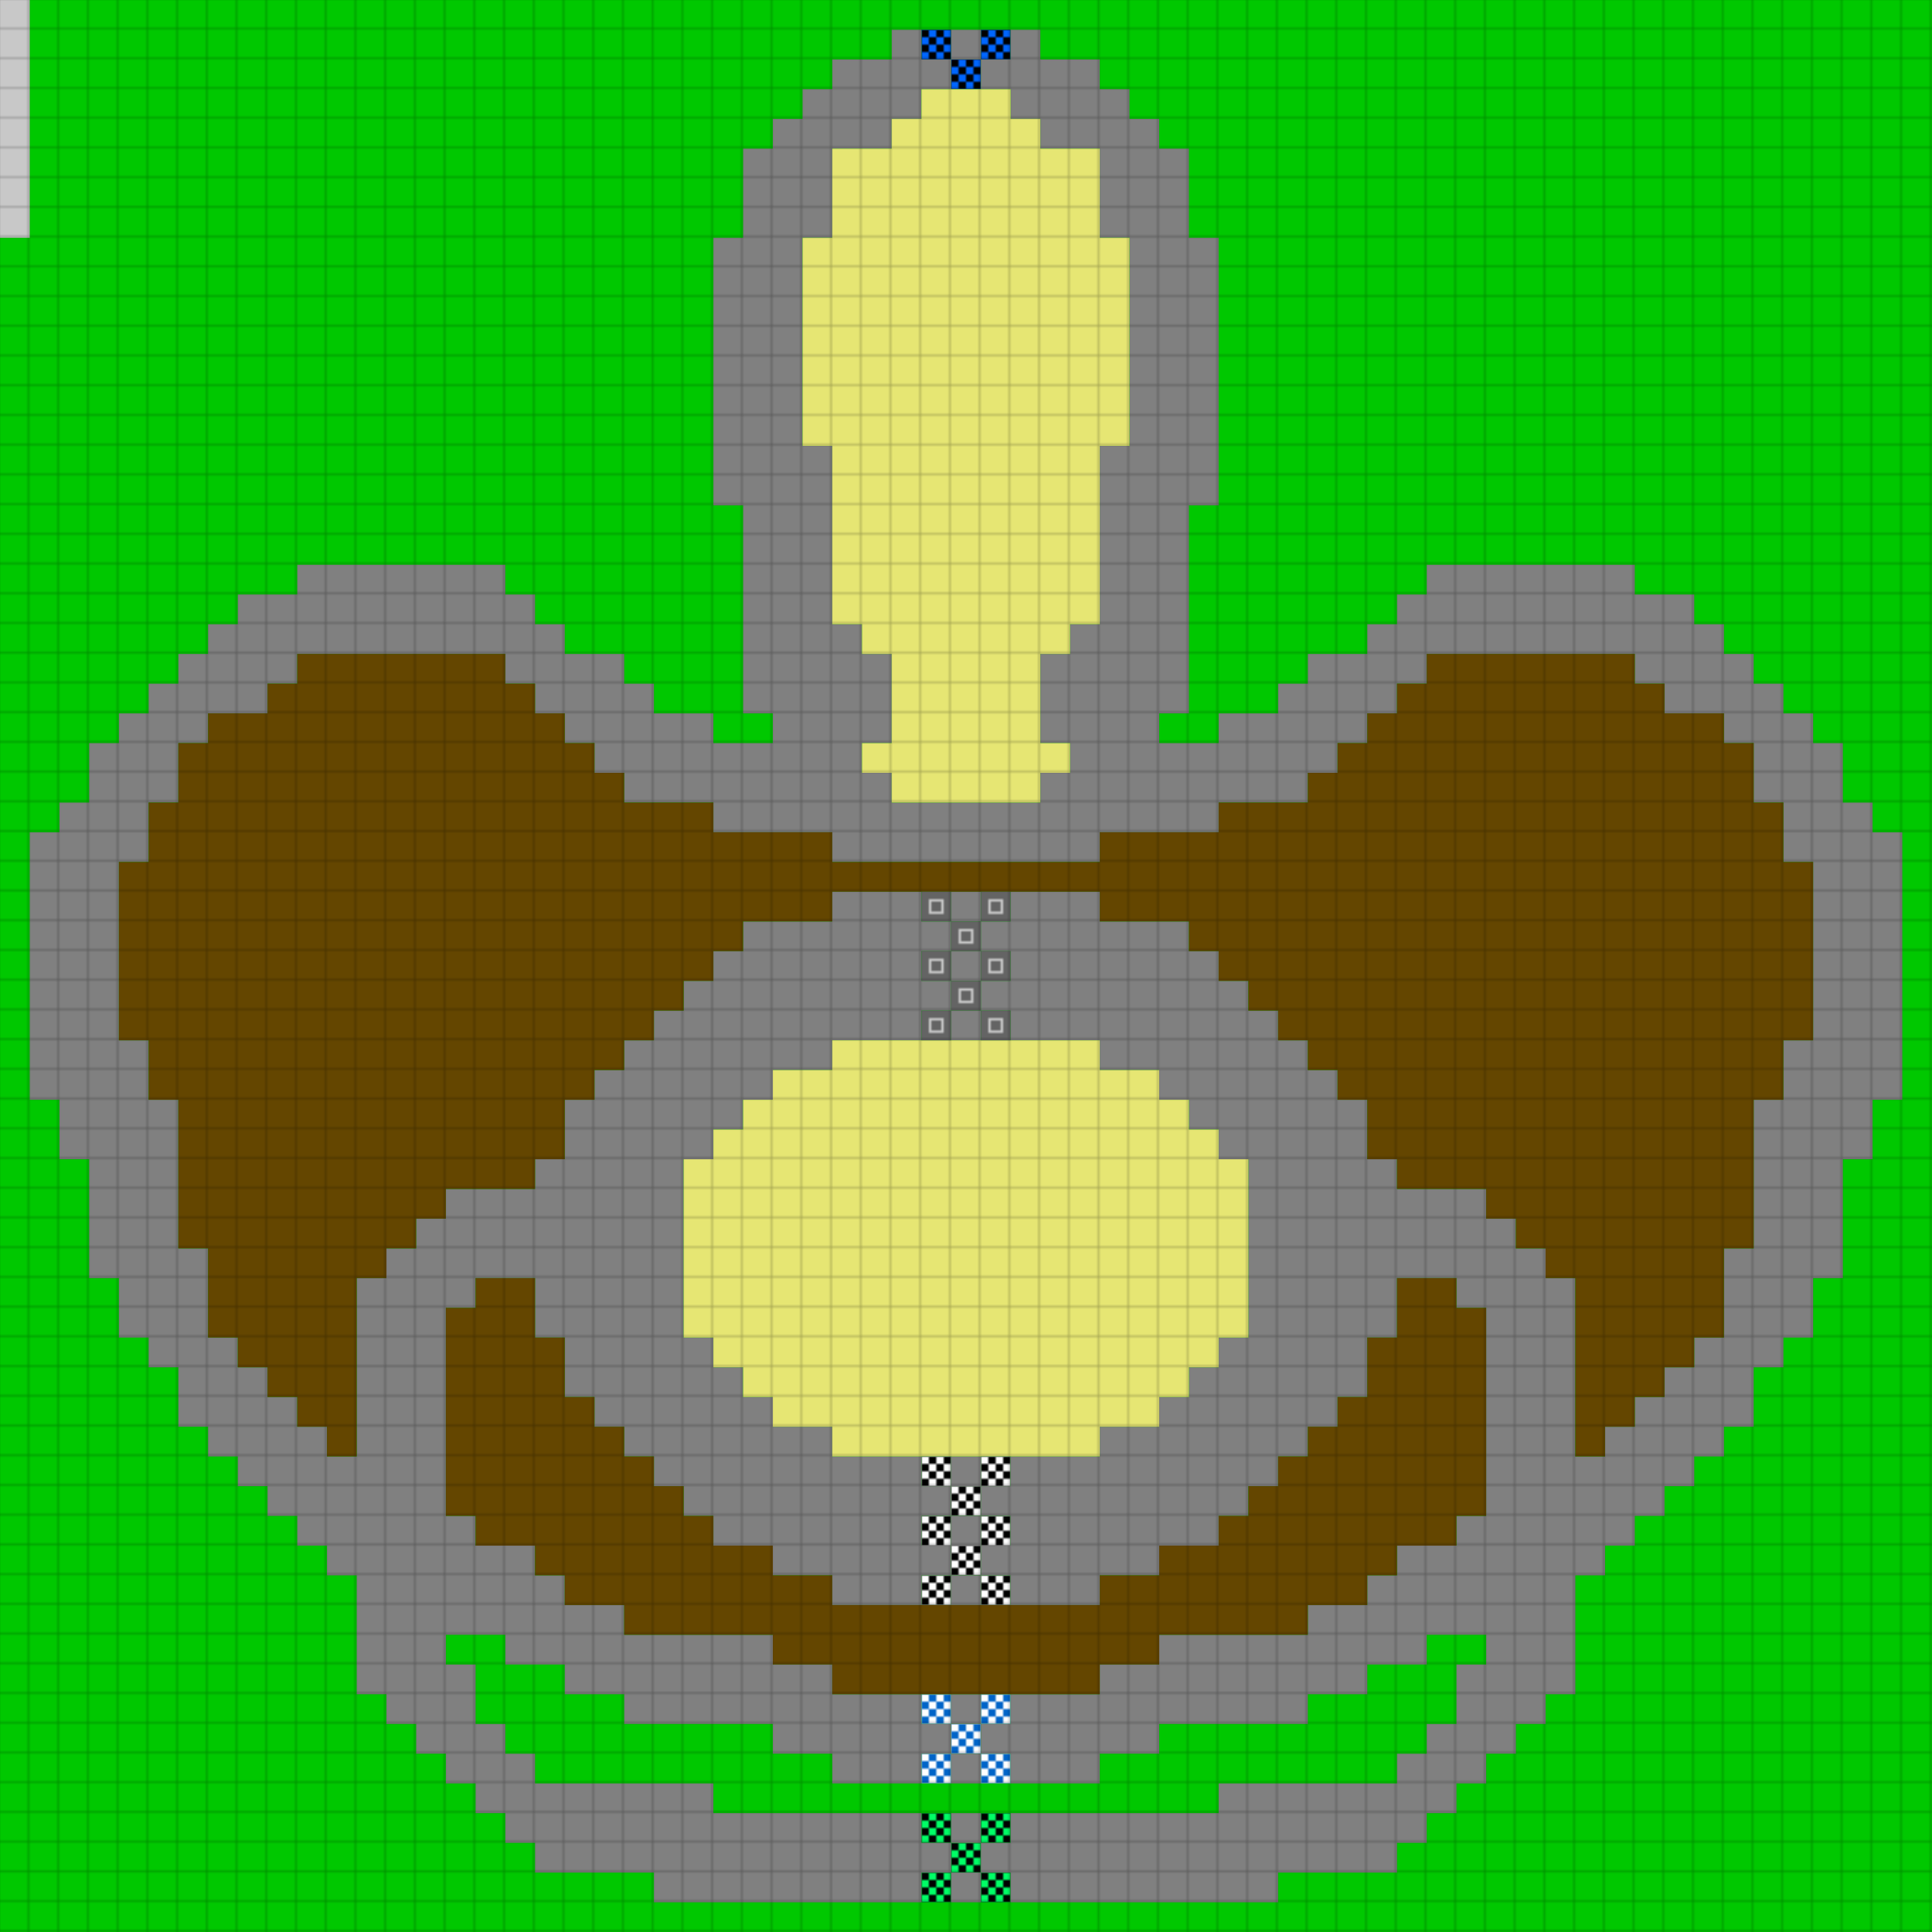 <svg height="780" width="780" id="mapSvgView" xmlns:xlink="http://www.w3.org/1999/xlink" version="1.1" xmlns="http://www.w3.org/2000/svg"> <defs> <style type="text/css"> .grass {fill: rgb(0, 200, 0);} .road {fill: rgb(128, 128, 128);} .start {fill: url(#startPattern)} .finish {fill: url(#finishPattern)} .mud {fill: rgb(100, 70, 0);} .sand {fill: rgb(230, 230, 115);} .water {fill: blue;} .earth {fill: brown;} .night {fill: black;} .parc {fill: rgb(200, 200, 200);} .cp1color {fill: rgb(0, 102, 255);} .cp2color {fill: rgb(0, 100, 200);} .cp3color {fill: rgb(0, 255, 102);} .cp4color {fill: rgb(0, 200, 0);} .cp5color {fill: rgb(255, 255, 0);} .cp6color {fill: rgb(200, 200, 0);} .cp7color {fill: rgb(255, 0, 0);} .cp8color {fill: rgb(200, 0, 0);} .cp9color {fill: rgb(255, 0, 255);} .cp1 {fill: url(#cp1pattern);} .cp2 {fill: url(#cp2pattern);} .cp3 {fill: url(#cp3pattern);} .cp4 {fill: url(#cp4pattern);} .cp5 {fill: url(#cp5pattern);} .cp6 {fill: url(#cp6pattern);} .cp7 {fill: url(#cp7pattern);} .cp8 {fill: url(#cp8pattern);} .cp9 {fill: url(#cp9pattern);} .primaryColor {fill: rgb(0, 255, 102);} </style> <pattern y="0" x="0" height="12" width="12" patternUnits="userSpaceOnUse" id="grid"> <line stroke-width="1" stroke="black" y2="12" x2="12" y1="0" x1="12"></line> <line stroke-width="1" stroke="black" y2="12" x2="12" y1="12" x1="0"></line> </pattern> <pattern y="0" x="0" height="12" width="12" patternUnits="userSpaceOnUse" id="finishPattern"> <rect fill="black" height="12" width="12" y="0" x="0"></rect> <path fill="white" d="M0,0L3,0L3,3L0,3L0,0M6,0L9,0L9,3L6,3L6,0M3,3L6,3L6,6L3,6L3,3M9,3L12,3L12,6L9,6L9,3"></path> <path fill="white" d="M0,6L3,6L3,9L0,9L0,6M6,6L9,6L9,9L6,9L6,6M3,9L6,9L6,12L3,12L3,9M9,9L12,9L12,12L9,12L9,9"></path> </pattern> <pattern y="0" x="0" height="12" width="12" patternUnits="userSpaceOnUse" id="startPattern"> <rect fill="rgb(100,100,100)" height="12" width="12" y="0" x="0"></rect> <rect stroke-width="1" stroke="rgb(200,200,200)" fill="none" height="5" width="5" y="3.5" x="3.5"></rect> &gt; </pattern> <pattern y="0" x="0" height="12" width="12" patternUnits="userSpaceOnUse" id="cp1pattern"> <rect class="cp1color" height="12" width="12" y="0" x="0"></rect> <path fill="black" d="M0,0L3,0L3,3L0,3L0,0M6,0L9,0L9,3L6,3L6,0M3,3L6,3L6,6L3,6L3,3M9,3L12,3L12,6L9,6L9,3"></path> <path fill="black" d="M0,6L3,6L3,9L0,9L0,6M6,6L9,6L9,9L6,9L6,6M3,9L6,9L6,12L3,12L3,9M9,9L12,9L12,12L9,12L9,9"></path> </pattern> <pattern y="0" x="0" height="12" width="12" patternUnits="userSpaceOnUse" id="cp2pattern"> <rect class="cp2color" height="12" width="12" y="0" x="0"></rect> <path fill="white" d="M0,0L3,0L3,3L0,3L0,0M6,0L9,0L9,3L6,3L6,0M3,3L6,3L6,6L3,6L3,3M9,3L12,3L12,6L9,6L9,3"></path> <path fill="white" d="M0,6L3,6L3,9L0,9L0,6M6,6L9,6L9,9L6,9L6,6M3,9L6,9L6,12L3,12L3,9M9,9L12,9L12,12L9,12L9,9"></path> </pattern> <pattern y="0" x="0" height="12" width="12" patternUnits="userSpaceOnUse" id="cp3pattern"> <rect class="cp3color" height="12" width="12" y="0" x="0"></rect> <path fill="black" d="M0,0L3,0L3,3L0,3L0,0M6,0L9,0L9,3L6,3L6,0M3,3L6,3L6,6L3,6L3,3M9,3L12,3L12,6L9,6L9,3"></path> <path fill="black" d="M0,6L3,6L3,9L0,9L0,6M6,6L9,6L9,9L6,9L6,6M3,9L6,9L6,12L3,12L3,9M9,9L12,9L12,12L9,12L9,9"></path> </pattern> <pattern y="0" x="0" height="12" width="12" patternUnits="userSpaceOnUse" id="cp4pattern"> <rect class="cp4color" height="12" width="12" y="0" x="0"></rect> <path fill="white" d="M0,0L3,0L3,3L0,3L0,0M6,0L9,0L9,3L6,3L6,0M3,3L6,3L6,6L3,6L3,3M9,3L12,3L12,6L9,6L9,3"></path> <path fill="white" d="M0,6L3,6L3,9L0,9L0,6M6,6L9,6L9,9L6,9L6,6M3,9L6,9L6,12L3,12L3,9M9,9L12,9L12,12L9,12L9,9"></path> </pattern> <pattern y="0" x="0" height="12" width="12" patternUnits="userSpaceOnUse" id="cp5pattern"> <rect class="cp5color" height="12" width="12" y="0" x="0"></rect> <path fill="black" d="M0,0L3,0L3,3L0,3L0,0M6,0L9,0L9,3L6,3L6,0M3,3L6,3L6,6L3,6L3,3M9,3L12,3L12,6L9,6L9,3"></path> <path fill="black" d="M0,6L3,6L3,9L0,9L0,6M6,6L9,6L9,9L6,9L6,6M3,9L6,9L6,12L3,12L3,9M9,9L12,9L12,12L9,12L9,9"></path> </pattern> <pattern y="0" x="0" height="12" width="12" patternUnits="userSpaceOnUse" id="cp6pattern"> <rect class="cp6color" height="12" width="12" y="0" x="0"></rect> <path fill="white" d="M0,0L3,0L3,3L0,3L0,0M6,0L9,0L9,3L6,3L6,0M3,3L6,3L6,6L3,6L3,3M9,3L12,3L12,6L9,6L9,3"></path> <path fill="white" d="M0,6L3,6L3,9L0,9L0,6M6,6L9,6L9,9L6,9L6,6M3,9L6,9L6,12L3,12L3,9M9,9L12,9L12,12L9,12L9,9"></path> </pattern> <pattern y="0" x="0" height="12" width="12" patternUnits="userSpaceOnUse" id="cp7pattern"> <rect class="cp7color" height="12" width="12" y="0" x="0"></rect> <path fill="black" d="M0,0L3,0L3,3L0,3L0,0M6,0L9,0L9,3L6,3L6,0M3,3L6,3L6,6L3,6L3,3M9,3L12,3L12,6L9,6L9,3"></path> <path fill="black" d="M0,6L3,6L3,9L0,9L0,6M6,6L9,6L9,9L6,9L6,6M3,9L6,9L6,12L3,12L3,9M9,9L12,9L12,12L9,12L9,9"></path> </pattern> <pattern y="0" x="0" height="12" width="12" patternUnits="userSpaceOnUse" id="cp8pattern"> <rect class="cp8color" height="12" width="12" y="0" x="0"></rect> <path fill="white" d="M0,0L3,0L3,3L0,3L0,0M6,0L9,0L9,3L6,3L6,0M3,3L6,3L6,6L3,6L3,3M9,3L12,3L12,6L9,6L9,3"></path> <path fill="white" d="M0,6L3,6L3,9L0,9L0,6M6,6L9,6L9,9L6,9L6,6M3,9L6,9L6,12L3,12L3,9M9,9L12,9L12,12L9,12L9,9"></path> </pattern> <pattern y="0" x="0" height="12" width="12" patternUnits="userSpaceOnUse" id="cp9pattern"> <rect class="cp9color" height="12" width="12" y="0" x="0"></rect> <path fill="black" d="M0,0L3,0L3,3L0,3L0,0M6,0L9,0L9,3L6,3L6,0M3,3L6,3L6,6L3,6L3,3M9,3L12,3L12,6L9,6L9,3"></path> <path fill="black" d="M0,6L3,6L3,9L0,9L0,6M6,6L9,6L9,9L6,9L6,6M3,9L6,9L6,12L3,12L3,9M9,9L12,9L12,12L9,12L9,9"></path> </pattern> </defs> <rect height="100%" width="100%" y="0" x="0" class="grass" id="mainfill"></rect> <g id="paths"><path class="cp1" d="M372,12L372,12L384,12L384,24L372,24L372,12M384,24L384,24L396,24L396,12L408,12L408,24L396,24L396,36L384,36Z"></path><path class="cp2" d="M372,684L372,684L384,684L384,696L372,696L372,684M384,696L384,696L396,696L396,684L408,684L408,696L396,696L396,708L384,708L384,696M396,708L396,708L408,708L408,720L396,720L396,708M384,708L384,708L384,720L372,720L372,708Z"></path><path class="cp3" d="M372,732L372,732L384,732L384,744L372,744L372,732M384,744L384,744L396,744L396,732L408,732L408,744L396,744L396,756L384,756L384,744M396,756L396,756L408,756L408,768L396,768L396,756M384,756L384,756L384,768L372,768L372,756Z"></path><path class="parc" d="M0,0L0,0L12,0L12,96L0,96Z"></path><path class="road" d="M360,12L360,12L372,12L372,24L384,24L384,12L396,12L396,24L384,24L384,36L372,36L372,48L360,48L360,60L336,60L336,96L324,96L324,180L336,180L336,252L348,252L348,264L360,264L360,300L348,300L348,312L360,312L360,324L420,324L420,312L432,312L432,300L420,300L420,264L432,264L432,252L444,252L444,180L456,180L456,96L444,96L444,60L420,60L420,48L408,48L408,36L396,36L396,24L408,24L408,12L420,12L420,24L444,24L444,36L456,36L456,48L468,48L468,60L480,60L480,96L492,96L492,204L480,204L480,288L468,288L468,300L492,300L492,288L516,288L516,276L528,276L528,264L552,264L552,252L564,252L564,240L576,240L576,228L660,228L660,240L684,240L684,252L696,252L696,264L708,264L708,276L720,276L720,288L732,288L732,300L744,300L744,324L756,324L756,336L768,336L768,444L756,444L756,468L744,468L744,516L732,516L732,540L720,540L720,552L708,552L708,576L696,576L696,588L684,588L684,600L672,600L672,612L660,612L660,624L648,624L648,636L636,636L636,684L624,684L624,696L612,696L612,708L600,708L600,720L588,720L588,732L576,732L576,744L564,744L564,756L516,756L516,768L408,768L408,756L396,756L396,744L384,744L384,732L396,732L396,744L408,744L408,732L492,732L492,720L564,720L564,708L576,708L576,696L588,696L588,672L600,672L600,660L576,660L576,672L552,672L552,684L528,684L528,696L468,696L468,708L444,708L444,720L408,720L408,708L396,708L396,696L384,696L384,684L396,684L396,696L408,696L408,684L444,684L444,672L468,672L468,660L528,660L528,648L552,648L552,636L564,636L564,624L588,624L588,612L600,612L600,528L588,528L588,516L564,516L564,540L552,540L552,564L540,564L540,576L528,576L528,588L516,588L516,600L504,600L504,612L492,612L492,624L468,624L468,636L444,636L444,648L408,648L408,636L396,636L396,624L384,624L384,612L372,612L372,624L384,624L384,636L372,636L372,648L336,648L336,636L312,636L312,624L288,624L288,612L276,612L276,600L264,600L264,588L252,588L252,576L240,576L240,564L228,564L228,540L216,540L216,516L192,516L192,528L180,528L180,612L192,612L192,624L216,624L216,636L228,636L228,648L252,648L252,660L312,660L312,672L336,672L336,684L372,684L372,696L384,696L384,708L372,708L372,720L336,720L336,708L312,708L312,696L252,696L252,684L228,684L228,672L204,672L204,660L180,660L180,672L192,672L192,696L204,696L204,708L216,708L216,720L288,720L288,732L372,732L372,744L384,744L384,756L372,756L372,768L264,768L264,756L216,756L216,744L204,744L204,732L192,732L192,720L180,720L180,708L168,708L168,696L156,696L156,684L144,684L144,636L132,636L132,624L120,624L120,612L108,612L108,600L96,600L96,588L84,588L84,576L72,576L72,552L60,552L60,540L48,540L48,516L36,516L36,468L24,468L24,444L12,444L12,336L24,336L24,324L36,324L36,300L48,300L48,288L60,288L60,276L72,276L72,264L84,264L84,252L96,252L96,240L120,240L120,228L204,228L204,240L216,240L216,252L228,252L228,264L252,264L252,276L264,276L264,288L288,288L288,300L312,300L312,288L300,288L300,204L288,204L288,96L300,96L300,60L312,60L312,48L324,48L324,36L336,36L336,24L360,24L360,12M132,264L132,264L120,264L120,276L108,276L108,288L84,288L84,300L72,300L72,324L60,324L60,348L48,348L48,420L60,420L60,444L72,444L72,504L84,504L84,540L96,540L96,552L108,552L108,564L120,564L120,576L132,576L132,588L144,588L144,516L156,516L156,504L168,504L168,492L180,492L180,480L216,480L216,468L228,468L228,444L240,444L240,432L252,432L252,420L264,420L264,408L276,408L276,396L288,396L288,384L300,384L300,372L336,372L336,360L372,360L372,372L384,372L384,360L396,360L396,372L384,372L384,384L372,384L372,396L384,396L384,384L396,384L396,372L408,372L408,360L444,360L444,372L480,372L480,384L492,384L492,396L504,396L504,408L516,408L516,420L528,420L528,432L540,432L540,444L552,444L552,468L564,468L564,480L600,480L600,492L612,492L612,504L624,504L624,516L636,516L636,588L648,588L648,576L660,576L660,564L672,564L672,552L684,552L684,540L696,540L696,504L708,504L708,444L720,444L720,420L732,420L732,348L720,348L720,324L708,324L708,300L696,300L696,288L672,288L672,276L660,276L660,264L576,264L576,276L564,276L564,288L552,288L552,300L540,300L540,312L528,312L528,324L492,324L492,336L444,336L444,348L336,348L336,336L288,336L288,324L252,324L252,312L240,312L240,300L228,300L228,288L216,288L216,276L204,276L204,264L132,264M408,384L408,384L396,384L396,396L384,396L384,408L372,408L372,420L336,420L336,432L312,432L312,444L300,444L300,456L288,456L288,468L276,468L276,540L288,540L288,552L300,552L300,564L312,564L312,576L336,576L336,588L372,588L372,600L384,600L384,588L396,588L396,600L384,600L384,612L396,612L396,600L408,600L408,588L444,588L444,576L468,576L468,564L480,564L480,552L492,552L492,540L504,540L504,468L492,468L492,456L480,456L480,444L468,444L468,432L444,432L444,420L408,420L408,408L396,408L396,396L408,396L408,384M384,408L384,408L396,408L396,420L384,420L384,408M408,612L408,612L396,612L396,624L408,624L408,612M384,636L384,636L396,636L396,648L384,648L384,636M384,708L384,708L396,708L396,720L384,720L384,708M384,756L384,756L396,756L396,768L384,768Z"></path><path class="sand" d="M372,36L372,36L408,36L408,48L420,48L420,60L444,60L444,96L456,96L456,180L444,180L444,252L432,252L432,264L420,264L420,300L432,300L432,312L420,312L420,324L360,324L360,312L348,312L348,300L360,300L360,264L348,264L348,252L336,252L336,180L324,180L324,96L336,96L336,60L360,60L360,48L372,48L372,36M336,420L336,420L444,420L444,432L468,432L468,444L480,444L480,456L492,456L492,468L504,468L504,540L492,540L492,552L480,552L480,564L468,564L468,576L444,576L444,588L336,588L336,576L312,576L312,564L300,564L300,552L288,552L288,540L276,540L276,468L288,468L288,456L300,456L300,444L312,444L312,432L336,432Z"></path><path class="mud" d="M120,264L120,264L204,264L204,276L216,276L216,288L228,288L228,300L240,300L240,312L252,312L252,324L288,324L288,336L336,336L336,348L444,348L444,336L492,336L492,324L528,324L528,312L540,312L540,300L552,300L552,288L564,288L564,276L576,276L576,264L660,264L660,276L672,276L672,288L696,288L696,300L708,300L708,324L720,324L720,348L732,348L732,420L720,420L720,444L708,444L708,504L696,504L696,540L684,540L684,552L672,552L672,564L660,564L660,576L648,576L648,588L636,588L636,516L624,516L624,504L612,504L612,492L600,492L600,480L564,480L564,468L552,468L552,444L540,444L540,432L528,432L528,420L516,420L516,408L504,408L504,396L492,396L492,384L480,384L480,372L444,372L444,360L336,360L336,372L300,372L300,384L288,384L288,396L276,396L276,408L264,408L264,420L252,420L252,432L240,432L240,444L228,444L228,468L216,468L216,480L180,480L180,492L168,492L168,504L156,504L156,516L144,516L144,588L132,588L132,576L120,576L120,564L108,564L108,552L96,552L96,540L84,540L84,504L72,504L72,444L60,444L60,420L48,420L48,348L60,348L60,324L72,324L72,300L84,300L84,288L108,288L108,276L120,276L120,264M192,516L192,516L216,516L216,540L228,540L228,564L240,564L240,576L252,576L252,588L264,588L264,600L276,600L276,612L288,612L288,624L312,624L312,636L336,636L336,648L444,648L444,636L468,636L468,624L492,624L492,612L504,612L504,600L516,600L516,588L528,588L528,576L540,576L540,564L552,564L552,540L564,540L564,516L588,516L588,528L600,528L600,612L588,612L588,624L564,624L564,636L552,636L552,648L528,648L528,660L468,660L468,672L444,672L444,684L336,684L336,672L312,672L312,660L252,660L252,648L228,648L228,636L216,636L216,624L192,624L192,612L180,612L180,528L192,528Z"></path><path class="start" d="M372,360L372,360L384,360L384,372L372,372L372,360M384,372L384,372L396,372L396,360L408,360L408,372L396,372L396,384L384,384L384,372M396,384L396,384L408,384L408,396L396,396L396,384M384,384L384,384L384,396L372,396L372,384L384,384M384,396L384,396L396,396L396,408L384,408L384,396M396,408L396,408L408,408L408,420L396,420L396,408M384,408L384,408L384,420L372,420L372,408Z"></path><path class="finish" d="M372,588L372,588L384,588L384,600L372,600L372,588M384,600L384,600L396,600L396,588L408,588L408,600L396,600L396,612L384,612L384,600M396,612L396,612L408,612L408,624L396,624L396,612M384,612L384,612L384,624L372,624L372,612L384,612M384,624L384,624L396,624L396,636L384,636L384,624M396,636L396,636L408,636L408,648L396,648L396,636M384,636L384,636L384,648L372,648L372,636Z"></path></g> <rect opacity=".3" fill="url(#grid)" height="100%" width="100%" y="0" x="0"></rect></svg>